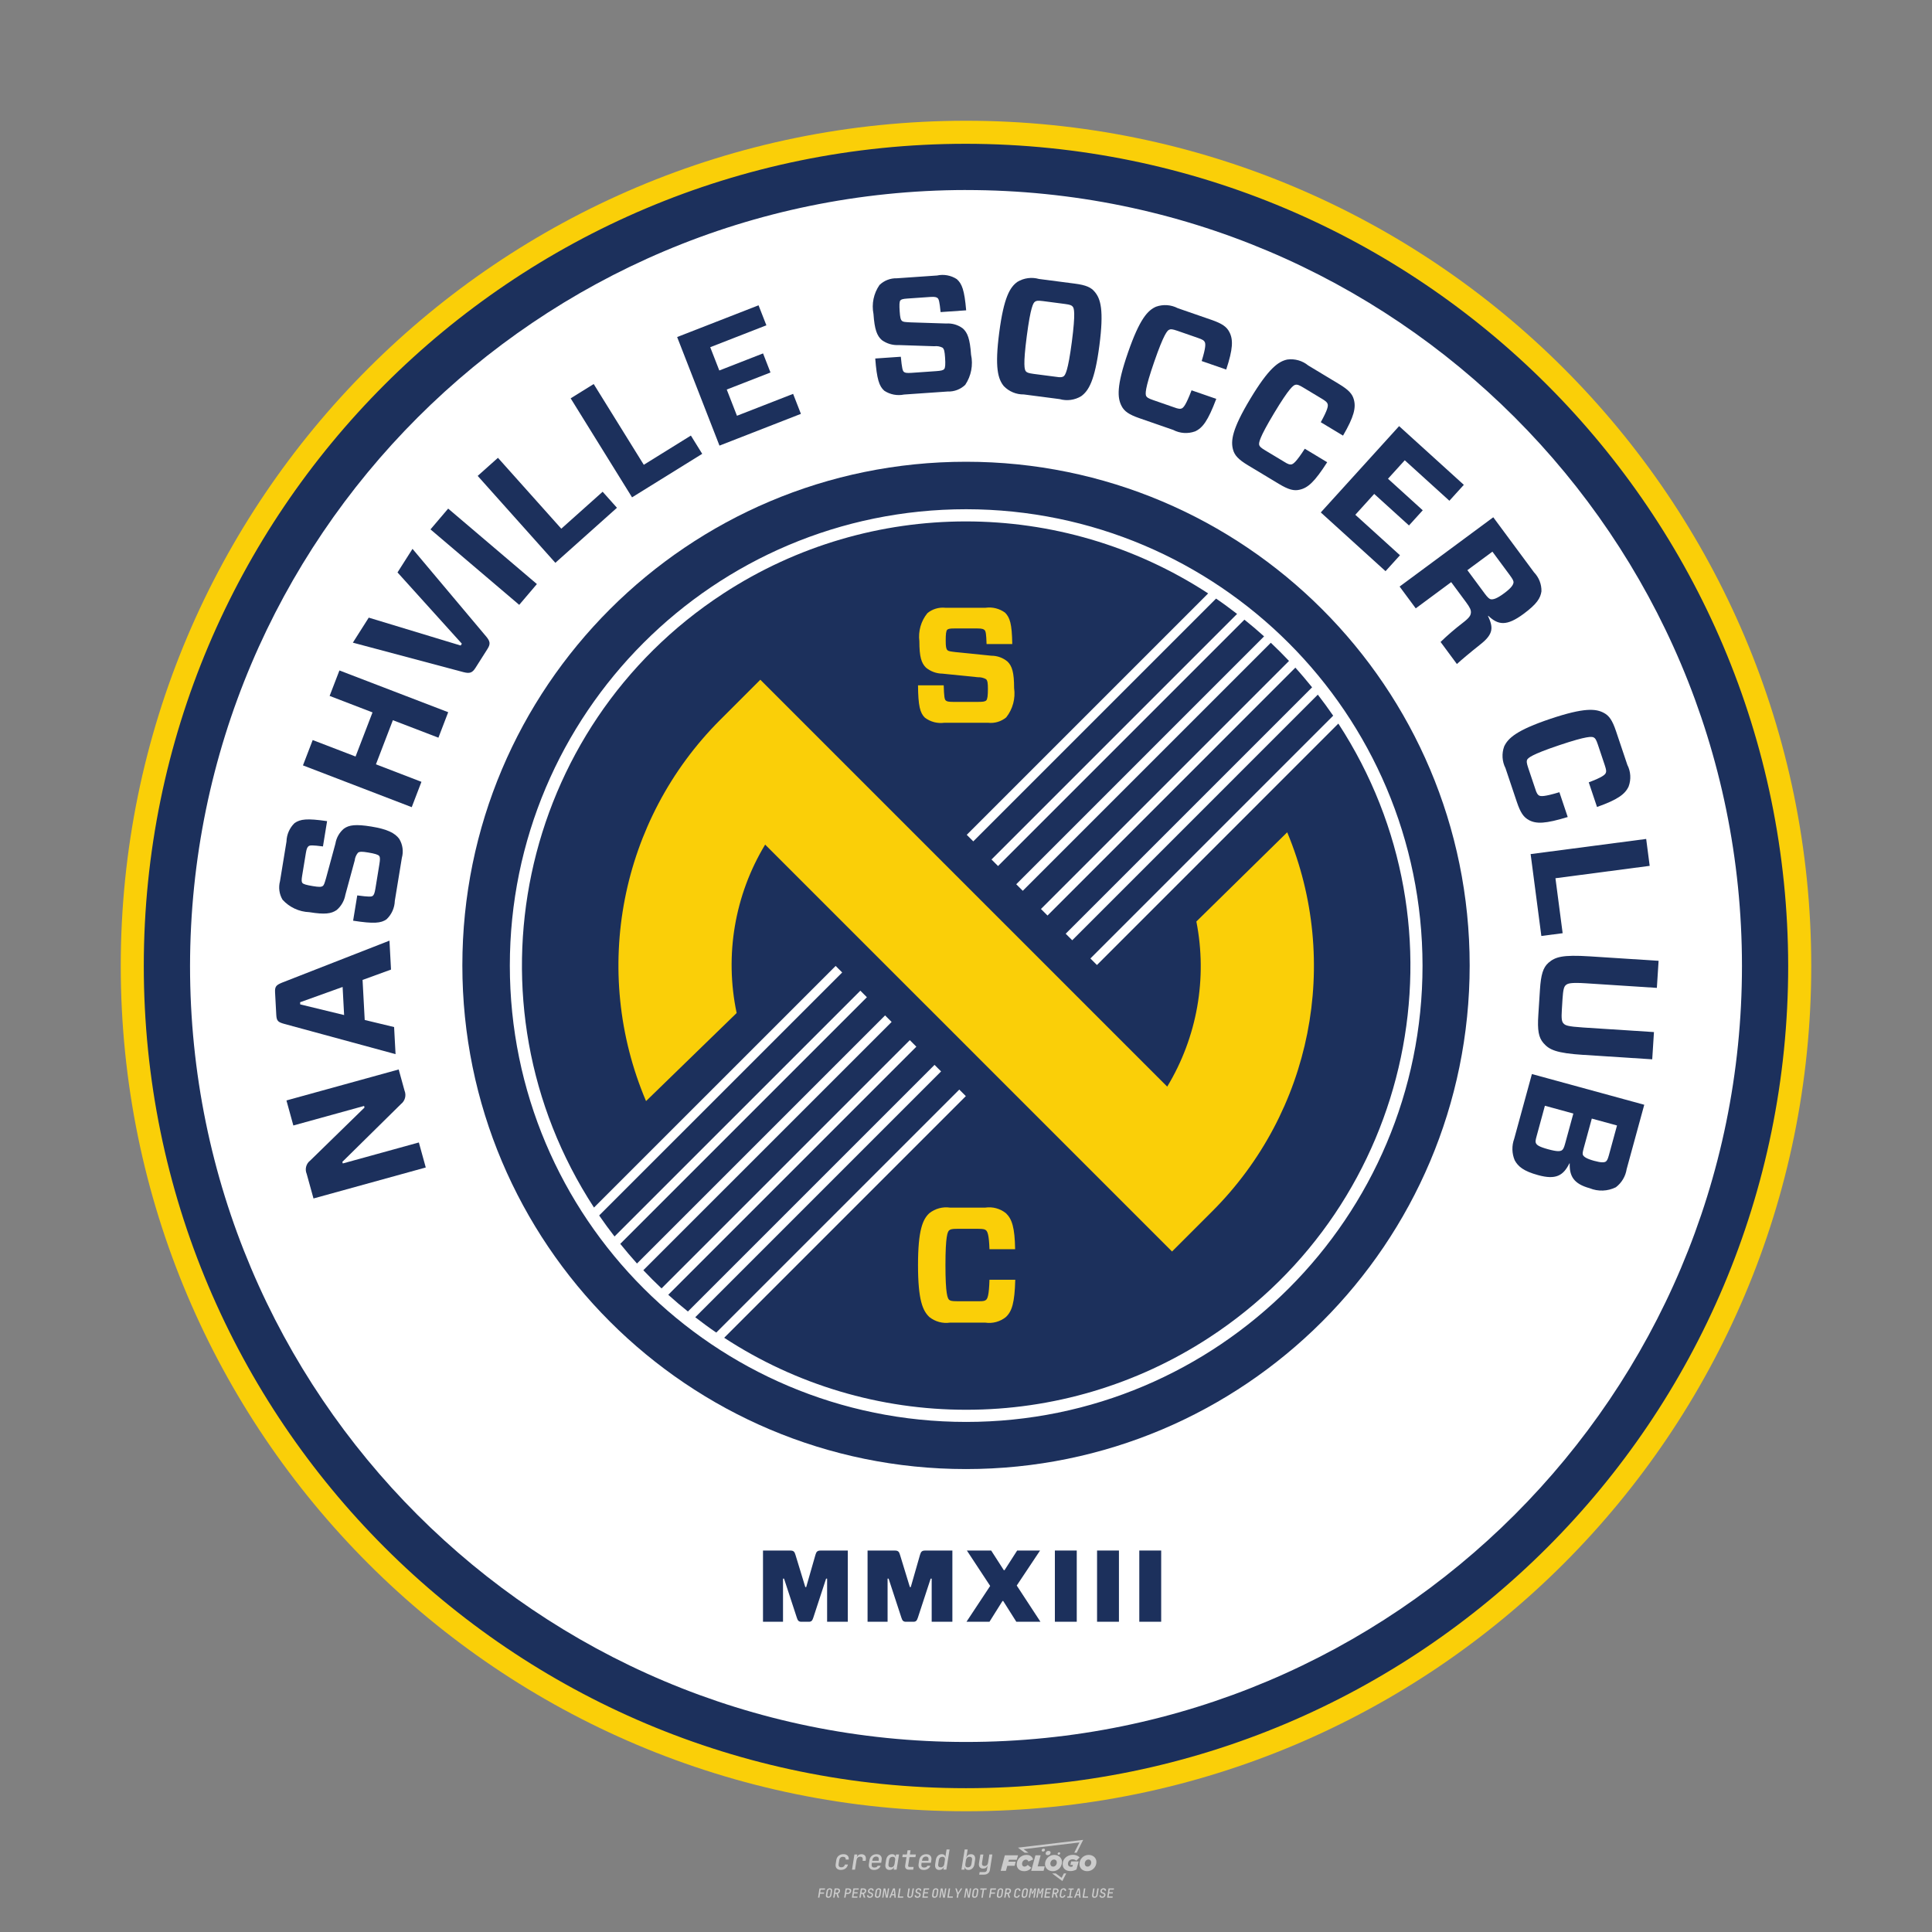 <?xml version="1.0" encoding="UTF-8"?>
<svg id="_图层_1" data-name="图层_1" xmlns="http://www.w3.org/2000/svg" version="1.1" viewBox="0 0 800 800">
  <rect x="0" y="0" width="800" height="800" fill="#808080" stroke="none"/>
  <!-- Created by @FCLOGO 2024-12-5 GMT+8 15:27:32 . https://fclogo.top/ -->
<!-- FOR PERSONAL USE ONLY NOT FOR COMMERCIAL USE -->
  <defs>
    <style>
      .st0 {
        fill: #facf08;
      }

      .st1 {
        fill: #1c305c;
      }

      .st2 {
        fill: #ccc;
      }

      .st3 {
        fill: #fff;
      }
    </style>
  </defs>
  <path class="st2" d="M348.22,774.3c-.79,0-1.38-.22-1.77-.65-.39-.44-.53-1.03-.41-1.79l.25-1.65c.12-.75.45-1.35.98-1.78.53-.44,1.19-.65,1.98-.65s1.33.2,1.72.6c.39.4.55.94.47,1.62h-1.24c.03-.36-.06-.64-.26-.84-.2-.2-.5-.3-.89-.3-.42,0-.76.12-1.03.35-.27.23-.43.56-.5.99l-.26,1.66c-.07.44,0,.77.19,1,.19.23.5.35.92.35.39,0,.72-.1.98-.3.26-.2.44-.48.52-.85h1.24c-.14.69-.47,1.23-.99,1.63-.52.4-1.16.6-1.92.6ZM352.8,774.19l1-6.29h1.19l-.19,1.19c.34-.87.97-1.3,1.91-1.3.67,0,1.17.21,1.49.62.32.42.43.99.31,1.71l-.07.42h-1.27l.06-.32c.07-.45.01-.8-.17-1.04-.18-.24-.48-.36-.88-.36s-.74.12-1.01.37c-.27.24-.43.59-.5,1.03l-.63,3.97h-1.24ZM361.91,774.3c-.77,0-1.35-.22-1.73-.67s-.52-1.04-.4-1.77l.25-1.65c.08-.49.26-.92.52-1.28s.6-.65,1.01-.85c.41-.2.87-.3,1.38-.3.77,0,1.35.22,1.73.67.39.45.52,1.04.39,1.77l-.17,1.12h-3.85l-.09.53c-.15.95.22,1.43,1.11,1.43.72,0,1.17-.25,1.37-.74h1.22c-.17.53-.5.96-1.01,1.28-.5.32-1.09.47-1.76.47ZM361.23,770.22l-.05.29h2.65s.05-.3.05-.3c.07-.47.01-.82-.17-1.07-.18-.25-.49-.37-.92-.37s-.8.13-1.06.38c-.26.25-.43.61-.51,1.08ZM368.33,774.3c-.63,0-1.1-.21-1.41-.64s-.4-1-.27-1.73l.27-1.77c.11-.73.39-1.31.84-1.74.44-.43.98-.64,1.61-.64.47,0,.83.12,1.09.35.26.24.39.56.38.96h.02l.17-1.2h1.24l-1,6.29h-1.22l.19-1.2h-.02c-.12.41-.35.73-.69.97s-.74.35-1.21.35ZM368.93,773.23c.39,0,.72-.12.98-.36.26-.24.43-.57.5-1.01l.25-1.65c.07-.43,0-.76-.18-1-.19-.24-.47-.36-.86-.36s-.72.12-.98.35c-.26.24-.42.57-.49,1.01l-.25,1.65c-.07.44-.01.78.17,1.01.18.23.47.35.88.35ZM376.35,774.19c-.57,0-.99-.16-1.26-.47-.27-.31-.36-.75-.27-1.32l.54-3.39h-1.74l.17-1.12h1.74l.27-1.72h1.24l-.27,1.72h2.47l-.18,1.12h-2.46l-.54,3.39c-.08.44.1.66.53.66h1.72l-.17,1.12h-1.77ZM382.5,774.3c-.77,0-1.35-.22-1.73-.67s-.52-1.04-.4-1.77l.25-1.65c.08-.49.26-.92.52-1.28s.6-.65,1.01-.85c.41-.2.87-.3,1.38-.3.77,0,1.35.22,1.73.67.39.45.52,1.04.39,1.77l-.17,1.12h-3.85l-.09.53c-.15.95.22,1.43,1.11,1.43.72,0,1.17-.25,1.37-.74h1.22c-.17.53-.5.96-1.01,1.28-.5.32-1.09.47-1.76.47ZM381.83,770.22l-.05.29h2.65s.05-.3.05-.3c.07-.47.01-.82-.17-1.07-.18-.25-.49-.37-.92-.37s-.8.13-1.06.38c-.26.25-.43.61-.51,1.08ZM388.92,774.3c-.63,0-1.1-.21-1.4-.64-.3-.42-.39-1-.28-1.73l.27-1.77c.11-.73.39-1.31.84-1.74.44-.43.98-.64,1.61-.64.47,0,.83.12,1.09.35.26.24.39.56.38.96h.02l.21-1.47.3-1.8h1.24l-1.33,8.35h-1.22l.19-1.2h-.02c-.12.41-.35.73-.69.97s-.74.35-1.21.35ZM389.53,773.23c.39,0,.72-.12.98-.36.26-.24.43-.57.5-1.01l.25-1.65c.08-.43.02-.76-.17-1-.19-.24-.48-.36-.87-.36s-.72.12-.98.35c-.26.24-.42.57-.49,1.01l-.25,1.65c-.08.44-.02.78.16,1.01s.48.35.88.35ZM401.02,774.3c-.47,0-.84-.12-1.1-.35-.26-.23-.39-.56-.38-.97h-.01l-.19,1.2h-1.22l1.33-8.35h1.24l-.29,1.8-.27,1.47h.05c.12-.41.35-.73.69-.97.34-.23.74-.35,1.21-.35.63,0,1.1.21,1.4.64.3.43.39,1.01.28,1.74l-.27,1.77c-.11.73-.39,1.31-.84,1.73-.45.42-.98.64-1.61.64ZM400.77,773.23c.4,0,.72-.12.98-.35.26-.23.42-.57.5-1.01l.25-1.65c.07-.43.01-.77-.17-1.01-.18-.24-.47-.35-.87-.35s-.72.12-.98.36-.43.57-.5,1l-.25,1.65c-.07.44-.01.77.17,1.01.18.24.47.36.87.36ZM405.47,776.25l.17-1.06h1.93c.64,0,1.01-.3,1.1-.9l.1-.67.21-1.19h-.03c-.12.42-.35.74-.68.97-.33.23-.73.34-1.2.34-.63,0-1.09-.2-1.4-.6s-.41-.94-.3-1.63l.58-3.6h1.24l-.56,3.48c-.06.41,0,.73.18.96s.47.34.85.34.72-.12.98-.37c.27-.24.43-.58.49-1.02l.54-3.4h1.24l-1.01,6.41c-.1.6-.37,1.08-.81,1.42-.44.35-1,.52-1.67.52h-1.95ZM417.79,770.09h3.22l.54-1.85h-5.47l-1.71,6.44h2.15l.59-2.1h3.03l.44-1.71h-3.03l.24-.78ZM424.23,772.92c-.59,0-1.02-.39-1.02-1.12,0-.88.63-1.76,1.61-1.76.49,0,.88.24,1.02.78l1.95-.83c-.29-1.17-1.27-1.9-2.64-1.9-2.78,0-4.15,2.15-4.15,3.9s1.27,2.83,3.07,2.83c1.37,0,2.34-.59,2.98-1.42l-1.51-1.17c-.39.44-.83.68-1.32.68ZM430.91,768.23h-2.15l-1.76,6.44h5.12l.49-1.85h-2.93l1.22-4.59ZM439.75,771.01c0-1.66-1.32-2.93-3.22-2.93-2.2,0-3.81,1.81-3.81,3.81,0,1.66,1.32,2.93,3.22,2.93,2.2,0,3.81-1.81,3.81-3.81ZM434.92,771.7c0-.83.59-1.71,1.51-1.71.78,0,1.17.54,1.17,1.22,0,.83-.59,1.71-1.51,1.71-.78,0-1.17-.54-1.17-1.22ZM443.21,772.23h1.07l-.2.68c-.15.05-.34.1-.59.1-.68,0-1.27-.39-1.27-1.22,0-1.02.73-1.9,1.95-1.9.59,0,1.12.24,1.51.59l1.37-1.37c-.44-.54-1.51-1.07-2.73-1.07-2.59,0-4.29,1.76-4.29,3.86s1.61,2.88,3.22,2.88c.93,0,1.85-.29,2.49-.68l.93-3.32h-3.12l-.34,1.46ZM450.78,768.08c-2.2,0-3.81,1.81-3.81,3.81,0,1.66,1.32,2.93,3.22,2.93,2.2,0,3.81-1.81,3.81-3.81,0-1.66-1.32-2.93-3.22-2.93ZM450.34,772.92c-.78,0-1.17-.54-1.17-1.22,0-.83.59-1.71,1.51-1.71.78,0,1.17.54,1.17,1.22,0,.83-.59,1.71-1.51,1.71ZM437.94,767.5c-.05.29.1.49.44.49s.54-.2.63-.49c.05-.24-.1-.49-.44-.49s-.59.24-.63.49ZM432.13,765.5c-.44,0-.73.24-.78.59s.1.59.54.59.73-.24.78-.59c.1-.34-.1-.59-.54-.59ZM433.01,767.3c-.1.54.15.88.83.88.63,0,1.07-.39,1.17-.88s-.15-.88-.83-.88c-.68,0-1.07.39-1.17.88ZM439.6,777.55l-2.44-1.81h-1.51l4.25,3.17,1.61-3.17h-.98l-.93,1.81ZM425.84,767.16l-2-1.46,23.13-2.78-2.15,4.25h1.02l2.68-5.32-26.99,3.22,2.78,2.1h1.51ZM338.72,785.79l.61-3.83h2.32l-.08.52h-1.76l-.18,1.14h1.63l-.08.52h-1.62l-.26,1.64h-.57ZM342.97,785.84c-.36,0-.62-.1-.8-.3-.17-.2-.23-.47-.18-.82l.27-1.7c.06-.34.2-.61.44-.82.24-.2.54-.3.89-.3s.62.1.8.3c.17.2.24.47.18.81l-.27,1.71c-.06.34-.2.62-.44.82-.24.2-.54.3-.9.3ZM343.05,785.33c.19,0,.35-.05.47-.16.12-.11.19-.26.23-.46l.27-1.7c.03-.2,0-.35-.08-.46-.08-.11-.22-.16-.41-.16s-.35.05-.46.16c-.12.1-.19.26-.22.46l-.27,1.7c-.03.2,0,.35.08.46s.22.16.41.16ZM345,785.79l.61-3.83h1.2c.24,0,.44.05.6.14.16.09.28.22.36.39s.09.37.05.59c-.04.26-.14.48-.3.67-.16.19-.37.32-.6.39l.54,1.64h-.62l-.48-1.57h-.54l-.25,1.57h-.57ZM345.89,783.71h.64c.19,0,.35-.06.48-.17.13-.11.21-.26.24-.45.03-.19,0-.35-.09-.46-.09-.11-.24-.17-.43-.17h-.64l-.2,1.25ZM349.54,785.79l.61-3.83h1.25c.37,0,.65.1.84.31.19.21.26.49.2.84-.04.23-.12.44-.25.61s-.29.31-.49.4c-.2.09-.42.14-.66.14h-.69l-.24,1.52h-.57ZM350.43,783.75h.69c.19,0,.36-.06.49-.18.14-.12.22-.27.25-.47s0-.35-.1-.47-.25-.18-.44-.18h-.69l-.21,1.29ZM352.75,785.79l.61-3.83h2.25l-.08.5h-1.7l-.17,1.09h1.51l-.08.5h-1.51l-.19,1.24h1.69l-.08.5h-2.25ZM355.84,785.79l.61-3.83h1.2c.24,0,.44.05.6.14.16.09.28.22.36.39s.09.37.05.59c-.04.26-.14.48-.3.67-.16.19-.37.32-.6.39l.54,1.64h-.62l-.48-1.57h-.54l-.25,1.57h-.57ZM356.74,783.71h.64c.19,0,.35-.06.48-.17.13-.11.21-.26.24-.45.03-.19,0-.35-.09-.46-.09-.11-.24-.17-.43-.17h-.64l-.2,1.25ZM360.13,785.84c-.39,0-.67-.1-.87-.29-.19-.19-.26-.45-.22-.78h.57c-.03.17.01.31.12.41.11.1.27.15.48.15.2,0,.37-.05.5-.15.13-.1.21-.23.24-.4.02-.15,0-.28-.06-.39-.06-.11-.16-.18-.29-.22l-.46-.14c-.27-.08-.46-.22-.59-.41-.13-.19-.17-.42-.13-.68.04-.21.11-.39.23-.55s.27-.28.46-.37.4-.13.64-.13c.35,0,.62.1.8.29.18.19.25.44.2.76h-.57c.03-.17,0-.3-.09-.4-.09-.1-.23-.14-.42-.14s-.34.04-.46.13c-.12.09-.19.21-.21.38-.02.15,0,.28.05.39s.16.18.29.22l.47.15c.26.08.46.22.58.41.12.19.17.42.12.69-.04.22-.12.41-.24.57-.13.16-.29.29-.49.38-.2.09-.42.13-.66.13ZM363.27,785.84c-.36,0-.62-.1-.8-.3-.17-.2-.23-.47-.18-.82l.27-1.7c.06-.34.2-.61.44-.82.24-.2.54-.3.89-.3s.62.1.8.3c.17.2.24.47.18.81l-.27,1.71c-.06.34-.2.62-.44.82-.24.2-.54.3-.9.3ZM363.34,785.33c.19,0,.35-.05.47-.16.12-.11.19-.26.23-.46l.27-1.7c.03-.2,0-.35-.08-.46-.08-.11-.22-.16-.41-.16s-.35.05-.46.16c-.12.1-.19.26-.22.46l-.27,1.7c-.03.2,0,.35.08.46s.22.16.41.16ZM365.28,785.79l.61-3.83h.71l.62,3.19c0-.1.02-.22.03-.36.01-.14.03-.29.04-.44.02-.15.04-.29.06-.41l.31-1.98h.52l-.61,3.83h-.71l-.61-3.19c0,.09-.02.21-.03.34s-.03.28-.04.42c-.02.15-.04.28-.06.41l-.31,2.01h-.53ZM368.23,785.79l1.59-3.83h.75l.37,3.83h-.56l-.07-.97h-1.09l-.39.97h-.59ZM369.39,784.34h.87l-.09-1.1c-.02-.2-.03-.37-.04-.51,0-.14-.01-.24-.01-.3-.02.06-.05.16-.1.3s-.11.31-.19.5l-.44,1.11ZM371.72,785.79l.61-3.83h.57l-.52,3.31h1.67l-.08.52h-2.25ZM376.68,785.84c-.37,0-.63-.1-.8-.3-.17-.2-.22-.47-.17-.82l.44-2.76h.57l-.44,2.76c-.03.2,0,.35.07.46.08.11.21.17.41.17s.35-.06.46-.17c.12-.11.19-.27.22-.46l.44-2.76h.57l-.44,2.76c-.06.35-.2.62-.43.82-.23.2-.53.3-.9.3ZM379.84,785.84c-.39,0-.67-.1-.87-.29-.19-.19-.26-.45-.22-.78h.57c-.03.17.01.31.12.41.11.1.27.15.48.15.2,0,.37-.05.5-.15.13-.1.21-.23.24-.4.02-.15,0-.28-.06-.39-.06-.11-.16-.18-.29-.22l-.46-.14c-.27-.08-.46-.22-.59-.41-.13-.19-.17-.42-.13-.68.04-.21.11-.39.23-.55s.27-.28.46-.37.4-.13.64-.13c.35,0,.62.1.8.29.18.19.25.44.2.76h-.57c.03-.17,0-.3-.09-.4-.09-.1-.23-.14-.42-.14s-.34.04-.46.13c-.12.09-.19.21-.21.38-.02.15,0,.28.05.39s.16.18.29.22l.47.15c.26.08.46.22.58.41.12.19.17.42.12.69-.04.22-.12.41-.24.57-.13.16-.29.29-.49.38-.2.09-.42.13-.66.13ZM381.91,785.79l.61-3.83h2.25l-.08.5h-1.7l-.17,1.09h1.51l-.08.5h-1.51l-.19,1.24h1.69l-.08.5h-2.25ZM386.94,785.84c-.36,0-.62-.1-.8-.3-.17-.2-.23-.47-.18-.82l.27-1.7c.06-.34.2-.61.44-.82.24-.2.54-.3.89-.3s.62.1.8.3c.17.2.24.47.18.81l-.27,1.71c-.06.34-.2.62-.44.82-.24.2-.54.3-.9.3ZM387.02,785.33c.19,0,.35-.05.47-.16.12-.11.19-.26.23-.46l.27-1.7c.03-.2,0-.35-.08-.46-.08-.11-.22-.16-.41-.16s-.35.05-.46.16c-.12.1-.19.26-.22.46l-.27,1.7c-.03.2,0,.35.08.46s.22.16.41.16ZM388.95,785.79l.61-3.83h.71l.62,3.19c0-.1.02-.22.03-.36.01-.14.03-.29.04-.44.02-.15.04-.29.06-.41l.31-1.98h.52l-.61,3.83h-.71l-.61-3.19c0,.09-.02.21-.03.34s-.03.28-.04.42c-.02.15-.04.28-.06.41l-.31,2.01h-.53ZM392.25,785.79l.61-3.83h.57l-.52,3.31h1.67l-.08.52h-2.25ZM396.12,785.79l.22-1.41-.75-2.42h.58l.45,1.45c.03.09.05.18.07.27.02.08.03.15.03.19.02-.04.05-.1.09-.19.04-.08.09-.17.14-.27l.9-1.45h.6l-1.53,2.42-.22,1.41h-.57ZM399.22,785.79l.61-3.83h.71l.62,3.19c0-.1.02-.22.03-.36.01-.14.03-.29.04-.44.02-.15.04-.29.06-.41l.31-1.98h.52l-.61,3.83h-.71l-.61-3.19c0,.09-.02.21-.03.34s-.03.28-.04.42c-.02.15-.04.28-.06.41l-.31,2.01h-.53ZM403.51,785.84c-.36,0-.62-.1-.8-.3-.18-.2-.23-.47-.18-.82l.27-1.7c.06-.34.2-.61.44-.82.24-.2.54-.3.89-.3s.62.1.8.3c.17.2.24.47.18.81l-.27,1.71c-.06.34-.2.62-.44.82-.24.2-.54.3-.89.3ZM403.58,785.33c.19,0,.35-.05.47-.16.12-.11.19-.26.23-.46l.27-1.7c.03-.2,0-.35-.08-.46-.08-.11-.22-.16-.41-.16s-.35.05-.46.16c-.12.1-.19.26-.22.46l-.27,1.7c-.03.2,0,.35.08.46.08.11.22.16.41.16ZM406.38,785.79l.52-3.31h-1.02l.08-.52h2.62l-.08.52h-1.03l-.52,3.31h-.57ZM409.52,785.79l.61-3.83h2.32l-.08.52h-1.76l-.18,1.14h1.63l-.08.52h-1.62l-.26,1.64h-.57ZM413.77,785.84c-.36,0-.62-.1-.8-.3-.18-.2-.23-.47-.18-.82l.27-1.7c.06-.34.2-.61.44-.82.24-.2.54-.3.89-.3s.62.1.8.3c.17.2.24.47.18.81l-.27,1.71c-.06.34-.2.62-.44.82-.24.2-.54.3-.89.3ZM413.85,785.33c.19,0,.35-.05.47-.16.12-.11.19-.26.23-.46l.27-1.7c.03-.2,0-.35-.08-.46-.08-.11-.22-.16-.41-.16s-.35.05-.46.16c-.12.1-.19.26-.22.46l-.27,1.7c-.03.2,0,.35.08.46.08.11.22.16.41.16ZM415.8,785.79l.61-3.83h1.2c.24,0,.44.05.6.14.16.09.28.22.36.39s.09.37.05.59c-.04.26-.14.48-.3.67-.16.19-.37.32-.6.39l.54,1.64h-.62l-.48-1.57h-.54l-.25,1.57h-.57ZM416.69,783.71h.64c.19,0,.35-.06.48-.17.13-.11.21-.26.24-.45.03-.19,0-.35-.09-.46-.09-.11-.24-.17-.43-.17h-.64l-.2,1.25ZM420.91,785.84c-.36,0-.63-.1-.81-.3-.18-.2-.24-.47-.19-.82l.27-1.7c.06-.35.21-.62.45-.82s.55-.3.91-.3.63.1.81.3c.18.2.24.47.19.82h-.57c.03-.2,0-.35-.09-.46-.09-.11-.23-.16-.42-.16s-.35.05-.47.16c-.12.1-.2.26-.23.45l-.27,1.71c-.03.2,0,.35.09.46.09.11.23.16.42.16s.35-.05.47-.16.2-.26.23-.46h.57c-.03.23-.11.43-.24.59s-.28.3-.47.39c-.19.09-.4.14-.64.14ZM424.03,785.84c-.36,0-.62-.1-.8-.3-.18-.2-.23-.47-.18-.82l.27-1.7c.06-.34.2-.61.44-.82.24-.2.54-.3.89-.3s.62.1.8.3c.17.2.24.47.18.81l-.27,1.71c-.06.34-.2.62-.44.82-.24.2-.54.3-.89.3ZM424.11,785.33c.19,0,.35-.05.47-.16.12-.11.19-.26.23-.46l.27-1.7c.03-.2,0-.35-.08-.46-.08-.11-.22-.16-.41-.16s-.35.05-.46.16c-.12.1-.19.26-.22.46l-.27,1.7c-.03.2,0,.35.08.46.08.11.22.16.41.16ZM425.97,785.79l.61-3.83h.69l.18,1.23c.02.12.04.23.05.33.01.1.02.18.03.24.02-.06.05-.14.09-.24.04-.11.09-.22.15-.34l.57-1.22h.71l-.61,3.83h-.54l.2-1.29c.02-.17.06-.35.1-.55.04-.2.09-.4.14-.61s.1-.4.14-.59c.05-.19.09-.35.13-.49l-.86,1.86h-.55l-.28-1.86c0,.14-.01.29-.02.47s-.02.37-.04.57c-.02.2-.04.41-.06.61-.02.2-.05.4-.08.57l-.2,1.29h-.54ZM429.11,785.79l.61-3.83h.69l.18,1.23c.02.12.04.23.05.33.01.1.02.18.03.24.02-.06.05-.14.09-.24.04-.11.09-.22.15-.34l.57-1.22h.71l-.61,3.83h-.54l.2-1.29c.02-.17.06-.35.1-.55.04-.2.09-.4.14-.61s.1-.4.14-.59c.05-.19.09-.35.13-.49l-.86,1.86h-.55l-.28-1.86c0,.14-.01.29-.02.47s-.02.37-.04.57c-.02.2-.04.41-.06.61-.02.2-.05.4-.08.57l-.2,1.29h-.54ZM432.41,785.79l.61-3.83h2.25l-.08.5h-1.7l-.17,1.09h1.51l-.08.5h-1.51l-.19,1.24h1.69l-.08.5h-2.25ZM435.51,785.79l.61-3.83h1.2c.24,0,.44.05.6.14.16.09.28.22.36.39s.09.37.05.59c-.04.26-.14.48-.3.67-.16.19-.37.32-.6.39l.54,1.64h-.62l-.48-1.57h-.54l-.25,1.57h-.57ZM436.4,783.71h.64c.19,0,.35-.06.48-.17.13-.11.21-.26.24-.45.03-.19,0-.35-.09-.46-.09-.11-.24-.17-.43-.17h-.64l-.2,1.25ZM439.8,785.84c-.36,0-.63-.1-.81-.3-.18-.2-.24-.47-.19-.82l.27-1.7c.06-.35.21-.62.45-.82s.55-.3.91-.3.63.1.81.3c.18.2.24.47.19.82h-.57c.03-.2,0-.35-.09-.46-.09-.11-.23-.16-.42-.16s-.35.05-.47.16c-.12.1-.2.26-.23.45l-.27,1.71c-.03.2,0,.35.09.46.09.11.23.16.42.16s.35-.05.47-.16.2-.26.23-.46h.57c-.03.23-.11.43-.24.59s-.28.3-.47.39c-.19.09-.4.14-.64.14ZM441.88,785.79l.08-.5h.78l.45-2.82h-.78l.08-.5h2.13l-.08.5h-.78l-.45,2.82h.78l-.08.5h-2.13ZM444.74,785.79l1.59-3.83h.75l.37,3.83h-.56l-.07-.97h-1.09l-.39.97h-.59ZM445.9,784.34h.87l-.09-1.1c-.02-.2-.03-.37-.04-.51,0-.14-.01-.24-.01-.3-.02.06-.05.16-.1.3s-.11.31-.19.5l-.44,1.11ZM448.24,785.79l.61-3.83h.57l-.52,3.31h1.67l-.08.52h-2.25ZM453.19,785.84c-.37,0-.63-.1-.8-.3-.17-.2-.22-.47-.17-.82l.44-2.76h.57l-.44,2.76c-.03.2,0,.35.07.46.08.11.21.17.41.17s.35-.06.46-.17c.12-.11.19-.27.22-.46l.44-2.76h.57l-.44,2.76c-.06.35-.2.62-.43.82-.23.2-.53.3-.9.3ZM456.36,785.84c-.39,0-.67-.1-.87-.29-.19-.19-.26-.45-.22-.78h.57c-.03.17.01.31.12.41.11.1.27.15.48.15.2,0,.37-.05.5-.15s.21-.23.24-.4c.02-.15,0-.28-.06-.39s-.16-.18-.29-.22l-.46-.14c-.27-.08-.46-.22-.59-.41-.13-.19-.17-.42-.13-.68.04-.21.11-.39.23-.55s.27-.28.46-.37c.19-.09.4-.13.64-.13.35,0,.62.1.8.29.18.19.25.44.2.76h-.57c.03-.17,0-.3-.09-.4-.09-.1-.23-.14-.42-.14s-.34.04-.46.13c-.12.09-.19.21-.21.38-.02.15,0,.28.05.39s.16.18.29.22l.47.15c.26.08.46.22.58.41.12.19.17.42.12.69-.04.22-.12.41-.24.57-.13.16-.29.29-.49.38-.2.09-.42.13-.66.13ZM458.42,785.79l.61-3.83h2.25l-.08.5h-1.7l-.17,1.09h1.51l-.08.5h-1.51l-.19,1.24h1.69l-.08.5h-2.25Z"/>
  <g>
    <g id="outer-circle">
      <path class="st0" d="M750,399.99c0,193.3-156.7,350-349.99,350.01-193.3,0-350-156.7-350.01-349.99,0-193.3,156.7-350,349.99-350.01,193.3,0,350,156.7,350.01,349.99"/>
      <path class="st3" d="M400,730.88c-182.74,0-330.89-148.14-330.89-330.88,0-182.74,148.14-330.89,330.88-330.89,182.74,0,330.89,148.14,330.89,330.88h0c-.2,182.67-148.22,330.69-330.88,330.89"/>
      <path class="st1" d="M400,59.54c-188.03,0-340.46,152.42-340.46,340.45,0,188.03,152.42,340.46,340.45,340.46,188.03,0,340.46-152.42,340.46-340.45h0c-.21-187.95-152.51-340.25-340.45-340.46M400,78.69c177.45,0,321.31,143.85,321.31,321.31s-143.85,321.31-321.31,321.31S78.69,577.45,78.69,399.99c.2-177.37,143.94-321.1,321.31-321.31"/>
    </g>
    <g id="inner-circle">
      <path class="st1" d="M608.56,399.75c0-115.18-93.38-208.55-208.56-208.55-115.18,0-208.55,93.38-208.55,208.56,0,115.18,93.37,208.55,208.55,208.55,115.18,0,208.56-93.37,208.56-208.56h0"/>
      <path class="st3" d="M400.08,583.75c-35.59.03-70.42-10.33-100.21-29.81l100.06-100.06-2.71-2.71-100.63,100.62c-2.97-2.02-5.86-4.16-8.7-6.35l101.79-101.79-2.71-2.71-102.12,102.12c-2.78-2.23-5.51-4.53-8.14-6.92l102.73-102.73-2.71-2.71-102.8,102.8c-2.59-2.44-5.1-4.95-7.54-7.53l102.81-102.8-2.71-2.71-102.73,102.73c-2.4-2.65-4.68-5.38-6.92-8.14l102.12-102.12-2.71-2.71-101.79,101.78c-2.19-2.84-4.33-5.73-6.36-8.7l100.63-100.62-2.71-2.71-100.06,100.05c-55.42-85.03-31.41-198.89,53.62-254.3,60.99-39.75,139.7-39.75,200.69,0l-99.96,99.96,2.71,2.71,100.53-100.53c2.97,2.02,5.86,4.16,8.7,6.35l-101.69,101.69,2.71,2.71,102.02-102.02c2.78,2.23,5.51,4.53,8.14,6.92l-102.63,102.64,2.71,2.71,102.71-102.71c2.58,2.44,5.09,4.95,7.53,7.53l-102.71,102.71,2.71,2.71,102.63-102.64c2.4,2.64,4.68,5.38,6.93,8.14l-102.03,102.03,2.71,2.71,101.69-101.7c2.19,2.85,4.33,5.74,6.36,8.71l-100.53,100.53,2.71,2.71,99.96-99.97c55.43,85.02,31.44,198.88-53.59,254.31-29.9,19.49-64.82,29.85-100.51,29.82M400.08,210.86c-104.36,0-188.97,84.6-188.97,188.96,0,104.36,84.6,188.97,188.96,188.97,104.36,0,188.97-84.6,188.97-188.96h0c-.12-104.32-84.65-188.85-188.96-188.97"/>
      <g id="nsc">
        <path id="nsc-n" class="st0" d="M533.01,344.63l-37.62,36.95c4.63,23.5.32,47.87-12.07,68.37l-35.78-35.78-30.89-30.9h-.01l-30.71-30.71-71.1-71.1-16.57,16.57c-41.49,41.44-53.66,103.93-30.75,157.91l37.52-36.47c-5.05-23.9-.84-48.83,11.8-69.74l35.96,35.96,30.71,30.71h.01l30.89,30.9,70.92,70.92,16.57-16.57c41.25-41.19,53.54-103.22,31.11-157.03"/>
        <path id="nsc-s" class="st0" d="M416.67,297.04c-2.1,1.74-4.82,2.55-7.53,2.24h-18.1c-2.86.39-5.77-.37-8.07-2.11-2.01-1.96-2.77-4.89-2.84-13.4h10.64c.14,4.7.34,5.79.83,6.26.41.41,1.11.61,3.11.61h10.29c2,0,2.9-.14,3.38-.61.49-.47.69-1.9.69-4.76,0-2.38-.14-3.4-.75-4.02-1.03-.59-2.21-.87-3.39-.82l-14.71-1.49c-2.5-.03-4.91-.92-6.83-2.52-1.87-1.9-2.7-4.42-2.7-10.88-.53-4.17.67-8.38,3.32-11.64,2.06-1.71,4.72-2.51,7.39-2.24h16.71c2.86-.4,5.76.33,8.08,2.04,2,2.04,2.83,4.62,2.97,12.98h-10.64c-.14-4.28-.34-5.3-.83-5.78-.41-.41-1.04-.67-2.97-.67h-9.53c-1.79,0-2.56.13-2.97.54-.48.47-.62,1.9-.62,4.48,0,2.39.14,3.4.69,3.95.48.48,1.24.55,3.38.82l14.85,1.5c2.45,0,4.83.86,6.7,2.45,1.86,1.84,2.7,4.49,2.7,10.95.62,4.31-.56,8.69-3.25,12.11"/>
        <path id="nsc-c" class="st0" d="M416.53,545.35c-2.41,1.94-5.51,2.78-8.57,2.32h-14.56c-3.06.45-6.16-.39-8.58-2.32-2.72-2.59-4.69-6.94-4.69-21.49s1.97-18.98,4.69-21.5c2.42-1.92,5.52-2.75,8.58-2.31h14.56c3.05-.46,6.16.38,8.57,2.31,2.52,2.39,3.67,5.99,3.81,14.9h-10.62c-.2-5.92-.82-7.21-1.36-7.75-.47-.47-1.09-.68-3.26-.68h-8.85c-2.17,0-2.78.21-3.26.68-.6.54-1.5,2.24-1.5,14.35s.9,13.73,1.5,14.34c.48.41,1.09.61,3.26.61h8.85c2.17.07,2.79-.2,3.26-.61.54-.54,1.16-1.7,1.36-8.29h10.68c-.27,9.59-1.36,13.06-3.88,15.44"/>
      </g>
    </g>
    <g id="wordmark">
      <g id="nashville">
        <path class="st1" d="M165.09,442.84l2.42,8.77c.81,1.97.21,4.24-1.47,5.55l-24.28,23.94.19.66,31.49-8.69,2.86,10.36-46.49,12.83-2.81-10.16c-.85-1.97-.25-4.27,1.47-5.56l22.47-21.93-.18-.66-29.29,8.09-2.86-10.37,46.49-12.83Z"/>
        <path class="st1" d="M142.49,420.31l-.62-11.63-17.6,6.33.05.89,18.18,4.41ZM150.13,405.76l.89,16.59,12.17,2.93.6,11.22-46.01-12.51c-2.67-.75-3.24-1.21-3.38-3.75l-.5-9.29c-.13-2.48.46-3.06,2.96-4.09l44.41-17.36.64,11.98-11.78,4.29Z"/>
        <path class="st1" d="M165.36,347.44c1.4,2.34,1.77,5.15,1.04,7.78l-2.92,17.82c-.09,2.89-1.31,5.62-3.41,7.61-2.29,1.65-5.34,1.91-13.85.59l1.71-10.47c4.71.62,5.84.6,6.39.2.47-.34.79-.99,1.12-2.96l1.65-10.13c.32-1.97.33-2.88-.06-3.43-.4-.55-1.79-.99-4.65-1.46-2.39-.39-3.42-.42-4.14.09-.76.91-1.23,2.02-1.36,3.2l-3.87,14.23c-.43,2.46-1.71,4.7-3.61,6.32-2.21,1.52-4.86,1.93-11.32.88-4.24-.16-8.24-2.02-11.09-5.17-1.37-2.3-1.74-5.06-1.05-7.64l2.69-16.45c.07-2.88,1.27-5.63,3.34-7.63,2.37-1.64,5.08-2.03,13.47-.8l-1.71,10.47c-4.31-.56-5.35-.52-5.92-.13-.47.34-.85.92-1.15,2.82l-1.54,9.38c-.29,1.76-.28,2.54.06,3.01.4.56,1.81.93,4.39,1.35,2.39.39,3.42.42,4.06-.03.55-.4.74-1.14,1.36-3.2l3.9-14.37c.39-2.42,1.64-4.62,3.52-6.2,2.13-1.53,4.92-1.91,11.37-.86,6.53,1.07,9.76,2.64,11.59,5.17"/>
        <polygon class="st1" points="185.59 294.91 181.54 305.46 162.68 298.22 155.67 316.49 174.51 323.74 170.49 334.23 125.45 316.93 129.48 306.44 147.23 313.26 154.25 294.99 136.49 288.16 140.55 277.62 185.59 294.91"/>
        <path class="st1" d="M201.31,263.55c1.65,2.02,1.88,3.08.51,5.22l-4.95,7.8c-1.33,2.09-2.42,2.39-4.95,1.75l-45.81-12.21,6.58-10.36,38.07,11.55.48-.76-26.64-29.51,6.21-9.76,30.5,36.29Z"/>
        <rect class="st1" x="194.64" y="206.4" width="11.3" height="48.23" transform="translate(-105.07 233.76) rotate(-49.62)"/>
        <polygon class="st1" points="232.42 218.92 249.54 203.62 255.47 210.26 229.96 233.05 197.8 197.06 206.19 189.57 232.42 218.92"/>
        <polygon class="st1" points="266.58 192.46 286.08 180.36 290.77 187.92 261.72 205.94 236.3 164.94 245.84 159.02 266.58 192.46"/>
        <polygon class="st1" points="331.64 171.37 297.92 184.52 280.39 139.56 314.1 126.42 317.34 134.7 294.09 143.77 297.85 153.41 315.96 146.34 319.04 154.24 300.93 161.3 305.16 172.16 328.41 163.09 331.64 171.37"/>
      </g>
      <g id="soccer">
        <path class="st1" d="M399.71,159.33c-1.96,1.89-4.61,2.9-7.34,2.79l-18.01,1.25c-2.83.58-5.78.02-8.19-1.57-2.12-1.86-3.09-4.76-3.75-13.35l10.59-.73c.46,4.73.74,5.82,1.26,6.26.44.39,1.15.54,3.14.41l10.24-.71c1.99-.14,2.88-.34,3.32-.86.45-.51.56-1.97.36-4.85-.17-2.41-.37-3.43-1.05-4.01-1.05-.53-2.24-.74-3.41-.59l-14.76-.49c-2.5.14-4.96-.6-6.98-2.07-1.99-1.79-2.99-4.28-3.44-10.81-.83-4.17.07-8.49,2.49-11.99,1.92-1.86,4.52-2.86,7.2-2.78l16.63-1.15c2.82-.61,5.76-.07,8.18,1.5,2.14,1.92,3.15,4.48,3.88,12.92l-10.59.73c-.44-4.32-.71-5.33-1.23-5.79-.44-.38-1.08-.61-3.01-.48l-9.48.66c-1.79.12-2.54.31-2.92.75-.45.51-.48,1.96-.3,4.58.16,2.41.37,3.42.96,3.94.52.44,1.28.46,3.43.59l14.89.48c2.45-.17,4.87.55,6.83,2.01,1.98,1.73,2.99,4.35,3.44,10.88.92,4.3.06,8.8-2.38,12.46"/>
        <path class="st1" d="M424.79,153.77c.42.47,1.01.75,3.2,1.05l9.08,1.18c2.18.36,2.83.17,3.36-.18.69-.53,1.8-2.12,3.39-14.21,1.59-12.17.92-13.99.38-14.62-.42-.54-1.01-.83-3.19-1.12l-9.09-1.19c-2.18-.28-2.83-.16-3.37.26-.68.46-1.79,2.05-3.38,14.21s-.93,13.92-.38,14.62M445.04,117.44c4.72.61,6.81,1.59,8.3,3.45,2.41,2.88,3.81,7.51,1.89,22.2-1.91,14.62-4.46,18.73-7.54,20.97-2.68,1.62-5.9,2.05-8.91,1.2l-14.83-1.93c-3.13.05-6.13-1.2-8.3-3.45-2.4-2.96-3.8-7.58-1.89-22.2,1.92-14.69,4.48-18.8,7.54-20.98,2.68-1.61,5.9-2.04,8.91-1.19l14.83,1.93Z"/>
        <path class="st1" d="M494.78,178.65c-2.95,1.05-6.21.82-8.98-.63l-13.93-4.83c-4.5-1.55-6.35-2.93-7.44-5.05-1.75-3.38-2.19-8.2,2.64-22.14,4.85-14,8.19-17.51,11.64-19.01,2.95-1.05,6.2-.82,8.97.62l13.94,4.83c4.56,1.58,6.35,2.94,7.44,5.06,1.62,3.11,1.52,6.95-1.31,15.52l-10.16-3.52c1.77-5.73,1.62-7.17,1.27-7.87-.29-.61-.81-1.02-2.9-1.73l-8.47-2.94c-2.08-.71-2.74-.73-3.35-.43-.76.32-2.17,1.65-6.19,13.25-4.02,11.6-3.71,13.45-3.33,14.24.31.54.84.95,2.92,1.66l8.47,2.94c2.06.79,2.74.73,3.33.5.7-.34,1.67-1.25,4.06-7.5l10.23,3.54c-3.44,9.1-5.64,12.06-8.84,13.5"/>
        <path class="st1" d="M538.12,202.79c-2.34.53-4.52.02-8.66-2.48l-12.64-7.61c-4.08-2.45-5.61-4.19-6.24-6.49-1.01-3.66-.44-8.48,7.17-21.12,7.65-12.7,11.64-15.45,15.32-16.22,3.1-.41,6.23.48,8.65,2.47l12.64,7.62c4.14,2.49,5.62,4.18,6.24,6.48.94,3.38.06,7.13-4.48,14.94l-9.22-5.55c2.92-5.25,3.06-6.69,2.87-7.45-.16-.66-.58-1.17-2.48-2.31l-7.68-4.62c-1.89-1.14-2.53-1.28-3.19-1.12-.82.15-2.48,1.17-8.81,11.69s-6.41,12.39-6.2,13.25c.2.6.62,1.11,2.52,2.24l7.68,4.62c1.85,1.2,2.53,1.28,3.15,1.17.75-.18,1.89-.87,5.53-6.49l9.27,5.59c-5.24,8.18-8,10.63-11.43,11.38"/>
        <polygon class="st1" points="573.72 236.51 546.91 212.19 579.34 176.45 606.14 200.76 600.16 207.35 581.68 190.59 574.74 198.24 589.13 211.3 583.43 217.58 569.03 204.52 561.21 213.16 579.7 229.92 573.72 236.51"/>
        <path class="st1" d="M614.74,245.73c1.39,1.88,2.02,2.27,2.55,2.41.97.14,2.39-.14,5.54-2.48,3.11-2.29,3.79-3.57,3.89-4.5.03-.53-.21-1.21-1.61-3.09l-7.13-9.64-10.37,7.66,7.14,9.64ZM609.07,253.7c.06-1.08-.29-2.01-2.01-4.34l-6.15-8.31-14.68,10.86-6.68-9.03,38.78-28.69,16.89,22.82c2.03,2.1,3.13,4.93,3.06,7.85-.42,2.8-1.81,5.19-7.41,9.34-6.99,5.16-10.51,4.68-14.61.78l-.11.08c2.12,4.6,2.45,7.36-3.08,11.71-4.48,3.56-7.86,6.41-9.8,8.19l-6.76-9.14c2.88-2.79,5.93-5.41,9.11-7.85,2.96-2.27,3.33-3.15,3.45-4.27"/>
      </g>
      <g id="club">
        <path class="st1" d="M633.08,339.56c-2.11-1.11-3.45-2.91-4.99-7.49l-4.7-13.99c-1.42-2.79-1.62-6.04-.55-8.98,1.61-3.45,5.15-6.75,19.14-11.45,14.05-4.72,18.87-4.24,22.17-2.44,2.11,1.11,3.47,2.98,4.99,7.49l4.7,13.99c1.43,2.78,1.63,6.04.54,8.98-1.47,3.19-4.56,5.47-13.09,8.48l-3.42-10.2c5.62-2.11,6.66-3.12,7.01-3.81.31-.61.3-1.27-.4-3.35l-2.85-8.51c-.7-2.08-1.1-2.61-1.71-2.92-.72-.4-2.64-.7-14.27,3.21-11.64,3.91-12.92,5.28-13.32,6.07-.23.59-.23,1.25.47,3.33l2.86,8.5c.63,2.12,1.1,2.62,1.64,2.94.69.35,2,.56,8.41-1.37l3.45,10.27c-9.31,2.83-12.99,2.91-16.1,1.26"/>
        <polygon class="st1" points="644.08 363.66 647.06 386.42 638.24 387.57 633.8 353.66 681.65 347.39 683.1 358.53 644.08 363.66"/>
        <path class="st1" d="M655.67,436.81c-11.35-.73-14.16-2.15-16.54-4.87-2.06-2.35-2.56-5.42-2.14-11.68l.67-10.46c.4-6.19,1.28-9.17,3.55-11.16,2.78-2.38,5.68-3.36,17.09-2.63l28.49,1.84-.72,11.21-29.24-1.89c-6.6-.43-7.67.06-8.48.76-.73.64-1.09,1.8-1.34,5.65l-.28,4.48c-.24,3.7-.04,4.9.6,5.63.76.89,1.64,1.35,8.3,1.78l29.24,1.89-.72,11.28-28.49-1.84Z"/>
        <path class="st1" d="M655.77,475.48c-.46,1.73-.54,2.29-.27,2.86.44.69,1.39,1.45,4.58,2.33,3.06.84,4.17.7,4.83.32.45-.31.82-.86,1.3-2.65l3.36-12.3-10.44-2.86-3.36,12.3ZM646.68,476.35c.52-.35.89-.91,1.36-2.63l3.45-12.63-11.78-3.22-3.44,12.63c-.45,1.66-.57,2.35-.23,2.94.38.67,1.06,1.36,4.91,2.42,3.99,1.09,4.98.87,5.73.49M680.85,457.47l-7.29,26.65c-.46,2.98-2.07,5.67-4.47,7.5-3.39,1.68-7.33,1.83-10.83.4-6.64-1.82-8.43-5.02-8.27-10.27l-.13-.03c-2.54,5.09-5.61,6.9-12.98,4.87-6.11-1.67-8.29-3.62-9.67-6.14-1.2-2.84-1.27-6.03-.21-8.92l7.33-26.79,46.53,12.72Z"/>
      </g>
    </g>
    <g id="mmxiii">
      <path class="st1" d="M351.05,671.54h-8.56v-17.87h-.42l-5.3,16.18c-.42,1.27-.8,1.69-1.89,1.69h-3.03c-1.1,0-1.52-.46-1.9-1.69l-5.3-16.18h-.42v17.87h-8.29v-29.49h11.28c1.31,0,1.77.42,2.15,1.73l4.09,13.4h.37l3.84-13.4c.38-1.31.85-1.73,2.15-1.73h11.24v29.49Z"/>
      <path class="st1" d="M394.35,671.54h-8.56v-17.87h-.42l-5.3,16.18c-.42,1.27-.8,1.69-1.89,1.69h-3.03c-1.1,0-1.52-.46-1.9-1.69l-5.3-16.18h-.42v17.87h-8.29v-29.49h11.28c1.31,0,1.77.42,2.14,1.73l4.1,13.4h.37l3.84-13.4c.38-1.31.85-1.73,2.15-1.73h11.24v29.49Z"/>
      <polygon class="st1" points="415.41 662.94 415.11 662.94 409.72 671.54 400.2 671.54 410.01 656.7 400.37 642.05 410.43 642.05 415.66 650.18 415.96 650.18 421.18 642.05 430.66 642.05 421.01 656.54 430.83 671.54 420.84 671.54 415.41 662.94"/>
      <rect class="st1" x="436.8" y="642.04" width="9.06" height="29.49"/>
      <rect class="st1" x="454.27" y="642.04" width="9.06" height="29.49"/>
      <rect class="st1" x="471.76" y="642.04" width="9.06" height="29.49"/>
    </g>
  </g>
</svg>